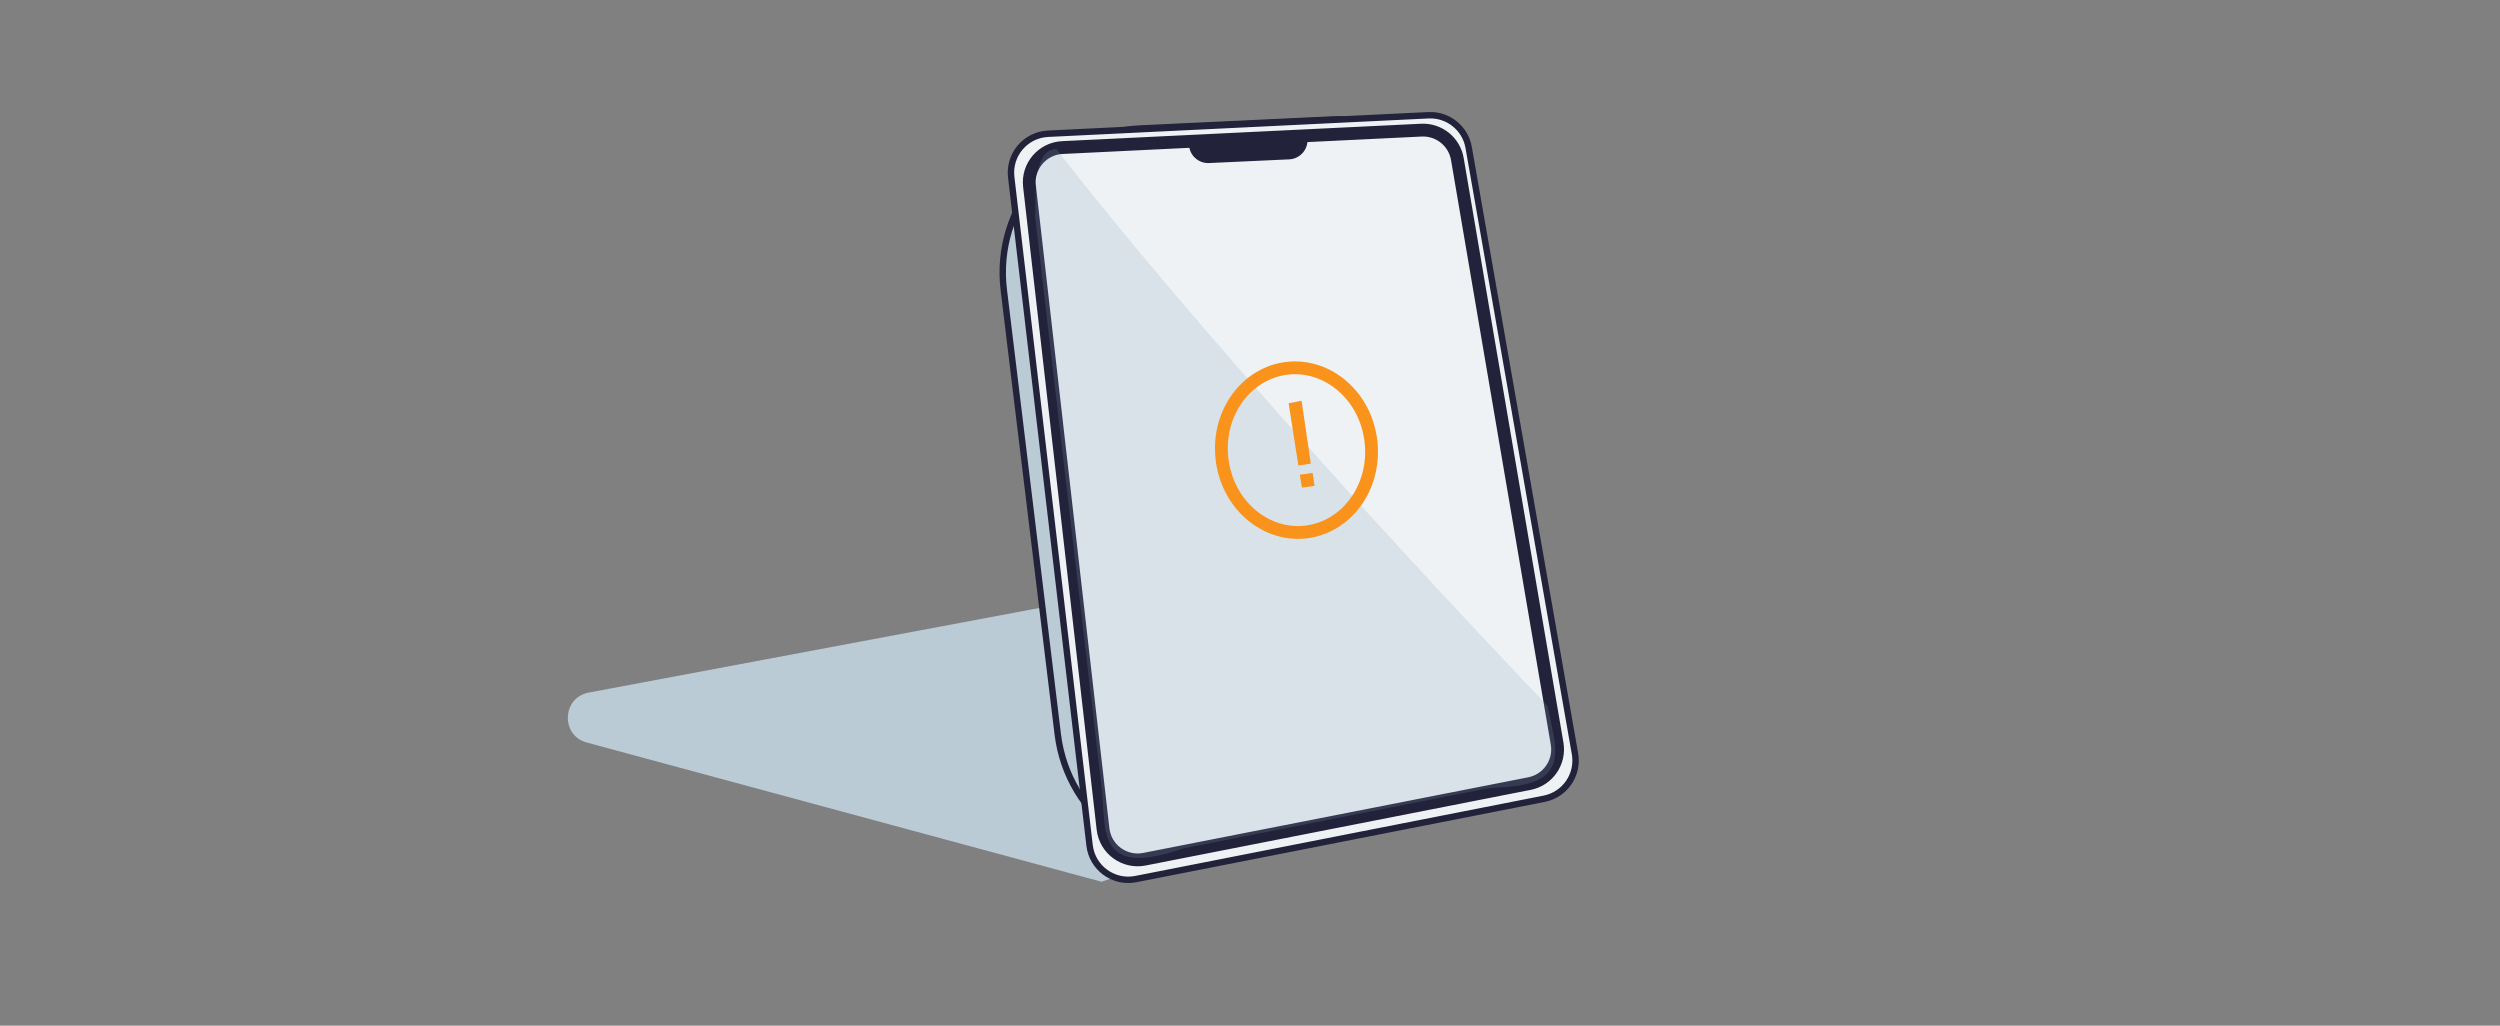 <svg width="390" height="160" viewBox="0 0 390 160" fill="none" xmlns="http://www.w3.org/2000/svg">
<rect x="0" y="0" width="390" height="160" fill="#808080" stroke="none"/>
<rect width="390" height="160" fill="none"/>
<path d="M91.539 115.834C87.435 114.724 87.667 108.825 91.846 108.041L165.555 94.207C170.478 93.282 175.56 93.696 180.269 95.405L235.133 115.308L171.845 137.554L91.539 115.834Z" fill="#BACBD6"/>
<path d="M156.593 45.232C155.016 32.246 164.807 20.658 177.874 20.045L207.749 18.643C219.012 18.114 228.927 26.004 230.942 37.098L242.636 101.496C244.843 113.653 236.835 125.315 224.697 127.621L191.542 133.919C178.753 136.349 166.577 127.45 165.007 114.527L156.593 45.232Z" fill="#BACBD6" stroke="#22223B"/>
<path d="M157.749 27.639C157.339 24.145 159.974 21.035 163.487 20.864L222.832 17.98C225.89 17.831 228.581 19.982 229.11 22.998L245.7 117.597C246.271 120.853 244.133 123.969 240.889 124.607L177.18 137.138C173.706 137.821 170.386 135.401 169.974 131.885L157.749 27.639ZM161.097 29.004C160.773 26.173 162.91 23.657 165.757 23.518L221.755 20.801C224.246 20.68 226.435 22.438 226.855 24.897L242.415 116.079C242.865 118.717 241.13 121.232 238.504 121.748L178.42 133.549C175.595 134.103 172.898 132.131 172.571 129.27L161.097 29.004ZM165.709 22.52C162.284 22.686 159.714 25.712 160.104 29.118L171.577 129.384C171.971 132.824 175.215 135.197 178.613 134.53L238.697 122.729C241.855 122.109 243.942 119.083 243.4 115.911L227.841 24.729C227.336 21.771 224.703 19.657 221.707 19.802L165.709 22.52Z" fill="#EEF2F5" stroke="#22223B"/>
<path d="M184.571 132.361L230.947 123.197C232.161 122.957 233.405 122.856 234.64 122.787C245.417 122.186 242.526 116.161 241.43 110.137C187.5 53.5 164.82 23.26 164.82 23.26C161.5 23.26 161.5 29 161.5 34L171.87 123.037C172.592 129.326 170.842 137.127 184.571 132.361Z" fill="#87A2B5" fill-opacity="0.2"/>
<path d="M201.026 62.91L202.545 72.616L204.489 72.327L203.046 62.514L201.026 62.91Z" fill="#F9931B"/>
<path d="M213.883 68.97C214.651 76.111 209.97 82.319 203.625 83.001C197.28 83.684 191.386 78.614 190.618 71.472C189.85 64.331 194.531 58.123 200.876 57.441C207.22 56.758 213.115 61.828 213.883 68.97Z" stroke="#F9931B" stroke-width="2"/>
<path d="M204.778 73.771L202.758 74.06L203.105 76.08L205.067 75.791L204.778 73.771Z" fill="#F9931B"/>
<path d="M185.438 22.106L203.911 21.24L203.932 21.37C204.228 23.143 202.907 24.777 201.111 24.86L188.615 25.436C187.003 25.511 185.621 24.297 185.487 22.689L185.438 22.106Z" fill="#22223B"/>
</svg>
